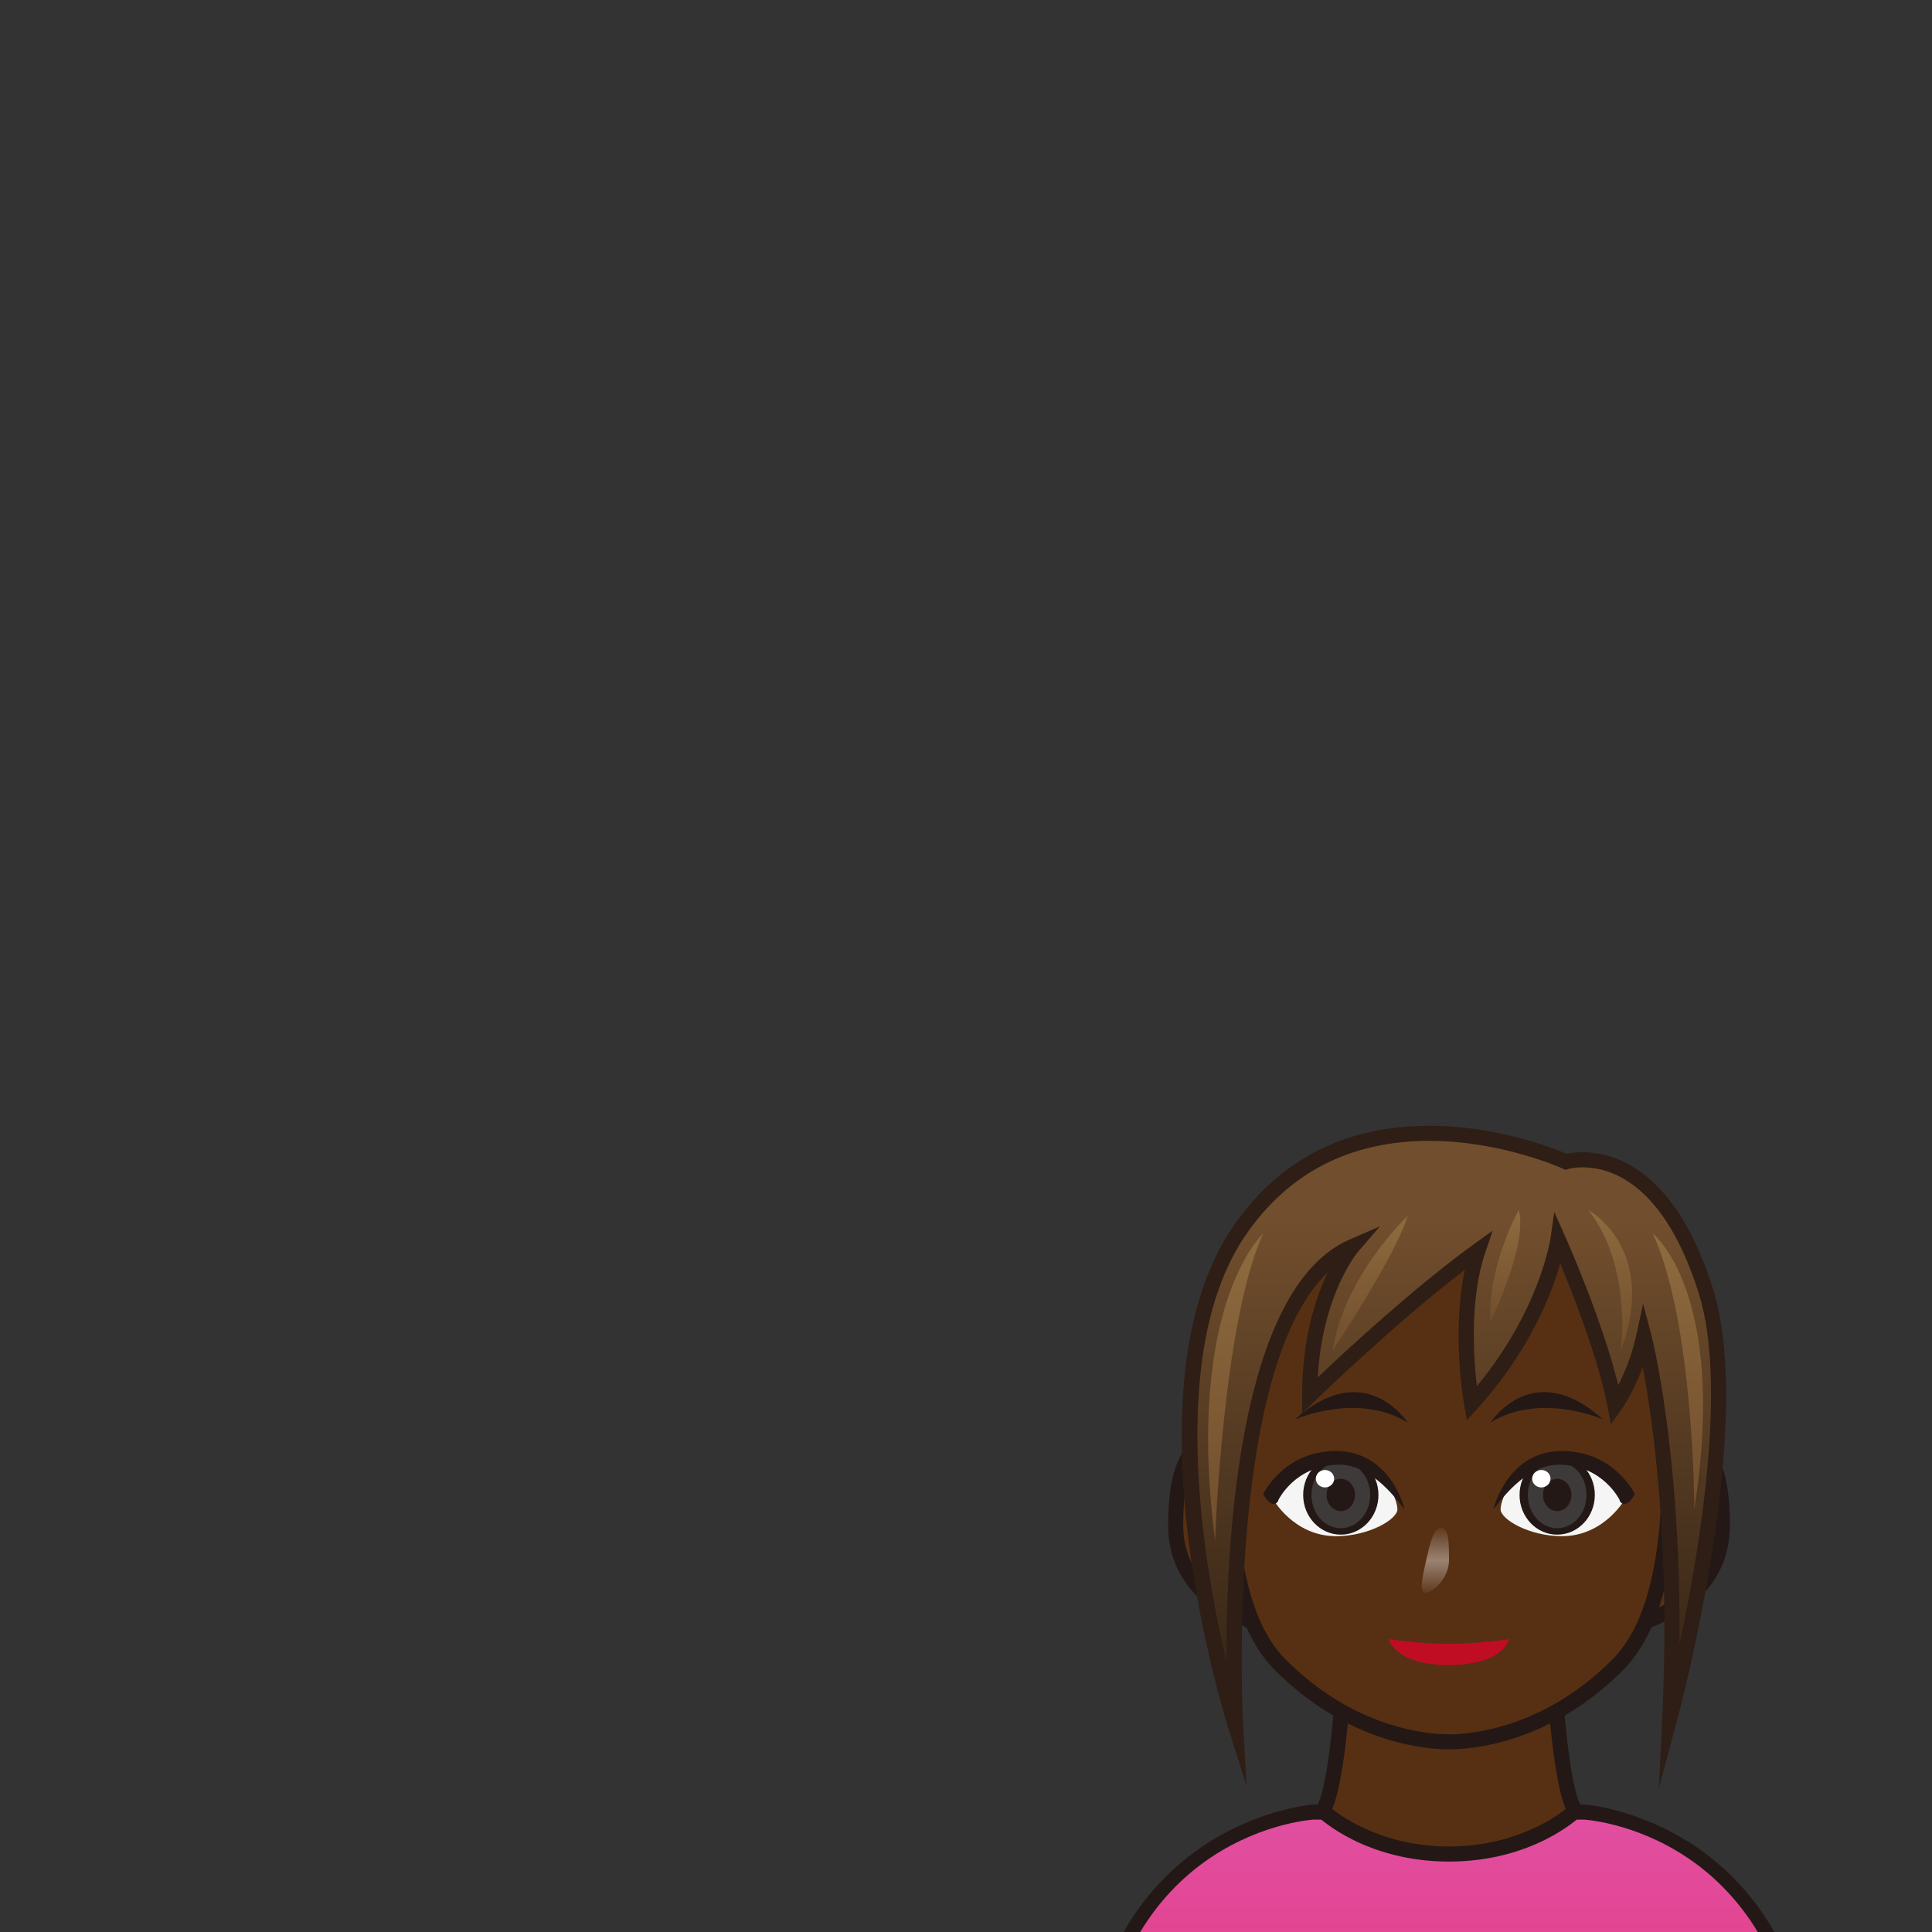 <?xml version="1.0" encoding="utf-8"?>
<!-- Generator: Adobe Illustrator 17.0.0, SVG Export Plug-In . SVG Version: 6.00 Build 0)  -->
<!DOCTYPE svg PUBLIC "-//W3C//DTD SVG 1.1//EN" "http://www.w3.org/Graphics/SVG/1.1/DTD/svg11.dtd">
<svg version="1.1" id="レイヤー_1" xmlns="http://www.w3.org/2000/svg" xmlns:xlink="http://www.w3.org/1999/xlink" x="0px"
	 y="0px" width="64px" height="64px" viewBox="0 0 64 64" style="enable-background:new 0 0 64 64;" xml:space="preserve">
<rect x="0" y="0" width="64" height="64" fill="#333333" stroke="none"/>
<g>
	<g>
		<linearGradient id="SVGID_1_" gradientUnits="userSpaceOnUse" x1="48" y1="60.028" x2="48" y2="86">
			<stop  offset="0" style="stop-color:#E14FA1"/>
			<stop  offset="1" style="stop-color:#EB1142"/>
		</linearGradient>
		<path style="fill:url(#SVGID_1_);" d="M52.5,60.028c0,0,7.5,0.486,7.5,10.359S60,86,60,86H36
			c0,0,0-5.74,0-15.613s7.5-10.359,7.5-10.359H52.5z"/>
		<path style="fill:#231815;" d="M60.25,86.25h-24.5V70.388c0-9.992,7.656-10.604,7.733-10.608
			L52.5,59.778c0.094,0.006,7.75,0.617,7.75,10.609V86.25z M36.25,85.75h23.5V70.388
			c0-9.512-6.97-10.09-7.267-10.11L43.5,60.278c-0.28,0.02-7.25,0.598-7.25,10.109
			V85.75z"/>
	</g>
	<g>
		<g>
			<path style="fill:#573013;" d="M51.43,54.515H48h-3.43c0,0-0.169,4.542-0.749,5.474
				c0,0,1.48,1.428,4.179,1.428s4.179-1.428,4.179-1.428
				C51.599,59.058,51.43,54.515,51.43,54.515z"/>
			<path style="fill:#231815;" d="M48,61.667c-2.769,0-4.289-1.437-4.353-1.498l-0.146-0.141
				l0.107-0.171c0.446-0.718,0.665-4.106,0.711-5.353l0.009-0.24h7.342
				l0.009,0.24c0.046,1.246,0.265,4.635,0.711,5.353l0.107,0.171l-0.146,0.141
				C52.289,60.23,50.769,61.667,48,61.667z M44.133,59.926
				C44.549,60.254,45.894,61.167,48,61.167s3.451-0.913,3.867-1.241
				c-0.464-1.103-0.635-4.205-0.678-5.161h-6.379
				C44.768,55.721,44.597,58.823,44.133,59.926z"/>
		</g>
		<g>
			<path style="fill:#573013;" d="M55.181,47.982c0,0,1.874-1.264,1.874,2.527
				s-5.621,3.791-5.621,3.791L55.181,47.982z"/>
			<path style="fill:#231815;" d="M51.434,54.55h-0.438l4.046-6.775
				c0.095-0.066,2.264-1.289,2.264,2.734
				C57.305,54.504,51.492,54.55,51.434,54.55z M55.363,48.163l-3.478,5.864
				c1.294-0.099,4.919-0.632,4.919-3.519c0-1.599-0.343-2.479-0.965-2.479
				C55.633,48.029,55.445,48.118,55.363,48.163z"/>
		</g>
		<g>
			<path style="fill:#573013;" d="M40.819,47.982c0,0-1.874-1.264-1.874,2.527
				s5.621,3.791,5.621,3.791L40.819,47.982z"/>
			<path style="fill:#231815;" d="M45.005,54.55h-0.438c-0.059,0-5.871-0.046-5.871-4.041
				c0-4.023,2.168-2.801,2.264-2.734l0.075,0.079L45.005,54.55z M40.16,48.029
				c-0.622,0-0.965,0.881-0.965,2.479c0,2.887,3.625,3.42,4.919,3.519l-3.478-5.863
				C40.555,48.118,40.366,48.029,40.16,48.029z"/>
		</g>
		<g>
			<path style="fill:#573013;" d="M48,37.857c-4.646,0-7.313,1.282-7.313,10.584
				c0,3.179,0.498,5.483,1.73,6.715C44.333,57.073,46.525,57.702,48,57.702
				s3.667-0.629,5.583-2.545c1.232-1.232,1.73-3.537,1.73-6.715
				C55.313,39.14,52.646,37.857,48,37.857z"/>
			<path style="fill:#231815;" d="M48,57.951c-0.737,0-3.33-0.188-5.76-2.618
				c-1.214-1.214-1.804-3.468-1.804-6.892c0-9.158,2.547-10.834,7.563-10.834
				s7.563,1.676,7.563,10.834c0,3.424-0.59,5.678-1.804,6.892
				C51.33,57.763,48.737,57.951,48,57.951z M48,38.107
				c-4.136,0-7.063,0.741-7.063,10.334c0,3.284,0.542,5.423,1.657,6.538
				c2.294,2.293,4.718,2.472,5.406,2.472s3.112-0.179,5.406-2.472
				c1.115-1.115,1.657-3.254,1.657-6.538C55.063,38.849,52.136,38.107,48,38.107z"/>
		</g>
	</g>
	<g>
		<path style="fill:#C10D23;" d="M46.013,54.3c0,0,0.993,0.153,1.987,0.153
			s1.987-0.153,1.987-0.153S49.812,55.156,48,55.156S46.013,54.3,46.013,54.3z"/>
		<g>
			<g>
				<path style="fill:#F5F5F5;" d="M46.291,49.998c0-0.33-0.472-1.694-2.034-1.694
					c-1.562,0-2.1,1.335-2.1,1.335s0.685,1.249,2.101,1.249
					C45.349,50.888,46.291,50.328,46.291,49.998z"/>
				<ellipse style="fill:#231815;" cx="44.416" cy="49.522" rx="1.247" ry="1.315"/>
				<ellipse style="fill:#3E3A39;" cx="44.416" cy="49.522" rx="0.972" ry="1.102"/>
				<ellipse style="fill:#231815;" cx="44.416" cy="49.522" rx="0.471" ry="0.535"/>
				<path style="fill:#231815;" d="M44.257,48.067c1.692,0,2.213,1.662,2.268,1.931
					c-0.168-0.198-1.039-1.495-2.187-1.478c-1.449,0.021-1.993,1.176-1.993,1.176
					c0.02,0.034-0.191,0.36-0.501-0.204C41.844,49.492,42.521,48.067,44.257,48.067
					z"/>
				<ellipse style="fill:#FFFFFF;" cx="43.892" cy="48.984" rx="0.304" ry="0.289"/>
			</g>
			<g>
				<path style="fill:#F5F5F5;" d="M49.709,49.998c0-0.33,0.472-1.694,2.034-1.694
					c1.562,0,2.1,1.335,2.1,1.335s-0.685,1.249-2.101,1.249
					C50.651,50.888,49.709,50.328,49.709,49.998z"/>
				<ellipse style="fill:#231815;" cx="51.584" cy="49.522" rx="1.247" ry="1.315"/>
				<ellipse style="fill:#3E3A39;" cx="51.584" cy="49.522" rx="0.972" ry="1.102"/>
				<ellipse style="fill:#231815;" cx="51.584" cy="49.522" rx="0.471" ry="0.535"/>
				<path style="fill:#231815;" d="M51.743,48.067c-1.692,0-2.213,1.662-2.268,1.931
					c0.168-0.198,1.039-1.495,2.187-1.478c1.449,0.021,1.993,1.176,1.993,1.176
					c-0.02,0.034,0.191,0.36,0.501-0.204
					C54.156,49.492,53.479,48.067,51.743,48.067z"/>
				<ellipse style="fill:#FFFFFF;" cx="51.059" cy="48.984" rx="0.304" ry="0.289"/>
			</g>
		</g>
		<g>
			<path style="fill:#231815;" d="M46.627,47.123c0,0-1.407-2.197-3.729-0.102
				C42.898,47.021,44.972,46.101,46.627,47.123z"/>
			<path style="fill:#231815;" d="M49.373,47.123c0,0,1.407-2.197,3.729-0.102
				C53.102,47.021,51.028,46.101,49.373,47.123z"/>
		</g>
		<linearGradient id="SVGID_2_" gradientUnits="userSpaceOnUse" x1="47.549" y1="52.764" x2="47.549" y2="50.615">
			<stop  offset="0" style="stop-color:#FFFFFF;stop-opacity:0.05"/>
			<stop  offset="0.5" style="stop-color:#FFFFFF;stop-opacity:0.4"/>
			<stop  offset="1" style="stop-color:#FFFFFF;stop-opacity:0.05"/>
		</linearGradient>
		<path style="fill:url(#SVGID_2_);" d="M48,51.689c0,0.593-0.538,1.074-0.78,1.074
			s-0.071-0.667,0.062-1.242c0.125-0.537,0.227-0.906,0.468-0.906
			C47.992,50.615,48,51.096,48,51.689z"/>
	</g>
	<g>
		<g>
			<linearGradient id="SVGID_3_" gradientUnits="userSpaceOnUse" x1="48.17" y1="37.542" x2="48.17" y2="57.182">
				<stop  offset="0.15" style="stop-color:#714E2D"/>
				<stop  offset="0.996" style="stop-color:#312214"/>
			</linearGradient>
			<path style="fill:url(#SVGID_3_);" d="M56.515,42.784c-1.64-5.241-4.64-4.299-4.64-4.299
				S44.853,35.25,41.062,40.765c-3.645,5.304-0.129,16.417-0.129,16.417
				s-0.789-13.863,3.872-15.891c0,0-1.42,1.625-1.42,4.936
				c0,0,3.056-2.983,5.574-4.802C48.231,43.583,48.75,46.5,48.75,46.5
				c2.488-2.75,2.863-5.458,2.863-5.458S53.067,44.296,53.5,46.559
				c0,0,0.656-0.909,0.954-2.299c0,0,1.244,4.712,0.859,12.681
				C55.313,56.941,57.92,47.276,56.515,42.784z"/>
			<path style="fill:#2E1E15;" d="M54.951,59.242l0.111-2.312c0.281-5.8-0.312-9.891-0.645-11.646
				c-0.316,0.863-0.694,1.393-0.715,1.422l-0.34,0.47l-0.108-0.569
				c-0.303-1.58-1.122-3.679-1.569-4.757c-0.288,1.019-1.015,2.901-2.75,4.819
				l-0.343,0.378l-0.089-0.502c-0.02-0.109-0.421-2.428,0.024-4.484
				c-2.346,1.794-4.939,4.319-4.968,4.347l-0.425,0.415v-0.594
				c0-1.896,0.451-3.252,0.855-4.087c-3.432,3.272-2.815,14.901-2.808,15.027
				l0.113,1.99l-0.602-1.9c-0.146-0.458-3.511-11.291,0.161-16.634
				c1.52-2.211,3.704-3.332,6.493-3.332c2.256,0,4.134,0.751,4.548,0.929
				c0.104-0.022,0.286-0.053,0.526-0.053c1.087,0,3.094,0.59,4.329,4.541
				c1.411,4.51-1.092,13.9-1.199,14.298L54.951,59.242z M47.35,37.792
				c-2.614,0-4.661,1.048-6.081,3.115c-2.601,3.784-1.445,10.709-0.64,14.148
				c-0.016-4.021,0.404-12.396,4.077-13.993l1.008-0.438l-0.72,0.832
				c-0.013,0.015-1.188,1.405-1.342,4.17C44.594,44.734,46.873,42.625,48.813,41.224
				l0.633-0.457l-0.249,0.74c-0.517,1.528-0.383,3.484-0.275,4.413
				c2.085-2.509,2.44-4.888,2.443-4.912l0.122-0.861l0.354,0.794
				c0.055,0.121,1.229,2.763,1.766,4.944c0.2-0.389,0.45-0.97,0.603-1.678
				l0.219-1.022l0.268,1.012c0.011,0.042,0.994,3.854,0.938,10.285
				c0.669-3.143,1.584-8.612,0.643-11.624c-1.141-3.645-2.903-4.189-3.853-4.189
				c-0.291,0-0.474,0.055-0.476,0.056l-0.09,0.027l-0.088-0.039
				C51.751,38.702,49.741,37.792,47.35,37.792z"/>
		</g>
		<linearGradient id="SVGID_4_" gradientUnits="userSpaceOnUse" x1="40.932" y1="40.861" x2="40.932" y2="51.039">
			<stop  offset="0" style="stop-color:#8F6B3F"/>
			<stop  offset="0.996" style="stop-color:#714E2D"/>
		</linearGradient>
		<path style="fill:url(#SVGID_4_);" d="M41.844,40.861c0,0-2.594,2.343-1.594,10.179
			C40.25,51.039,40.5,43.784,41.844,40.861z"/>
		<linearGradient id="SVGID_5_" gradientUnits="userSpaceOnUse" x1="55.583" y1="40.861" x2="55.583" y2="49.998">
			<stop  offset="0" style="stop-color:#8F6B3F"/>
			<stop  offset="0.996" style="stop-color:#714E2D"/>
		</linearGradient>
		<path style="fill:url(#SVGID_5_);" d="M54.75,40.861c0,0,2.5,1.949,1.375,9.138
			C56.125,49.998,56.125,43.846,54.75,40.861z"/>
		<linearGradient id="SVGID_6_" gradientUnits="userSpaceOnUse" x1="45.383" y1="40.284" x2="45.383" y2="44.75">
			<stop  offset="0" style="stop-color:#8F6B3F"/>
			<stop  offset="0.996" style="stop-color:#714E2D"/>
		</linearGradient>
		<path style="fill:url(#SVGID_6_);" d="M46.627,40.284c0,0-2.097,1.966-2.487,4.466
			C44.14,44.75,46.253,41.567,46.627,40.284z"/>
		<linearGradient id="SVGID_7_" gradientUnits="userSpaceOnUse" x1="49.864" y1="40.081" x2="49.864" y2="43.78">
			<stop  offset="0" style="stop-color:#8F6B3F"/>
			<stop  offset="0.996" style="stop-color:#714E2D"/>
		</linearGradient>
		<path style="fill:url(#SVGID_7_);" d="M50.312,40.081c0,0-1.042,1.857-0.939,3.699
			C49.373,43.78,50.625,41.225,50.312,40.081z"/>
		<linearGradient id="SVGID_8_" gradientUnits="userSpaceOnUse" x1="53.34" y1="40.081" x2="53.34" y2="44.75">
			<stop  offset="0" style="stop-color:#8F6B3F"/>
			<stop  offset="0.996" style="stop-color:#714E2D"/>
		</linearGradient>
		<path style="fill:url(#SVGID_8_);" d="M52.614,40.081c0,0,2.346,1.272,1.073,4.669
			C53.688,44.75,54.088,41.96,52.614,40.081z"/>
	</g>
</g>
<g>
</g>
<g>
</g>
<g>
</g>
<g>
</g>
<g>
</g>
<g>
</g>
</svg>

